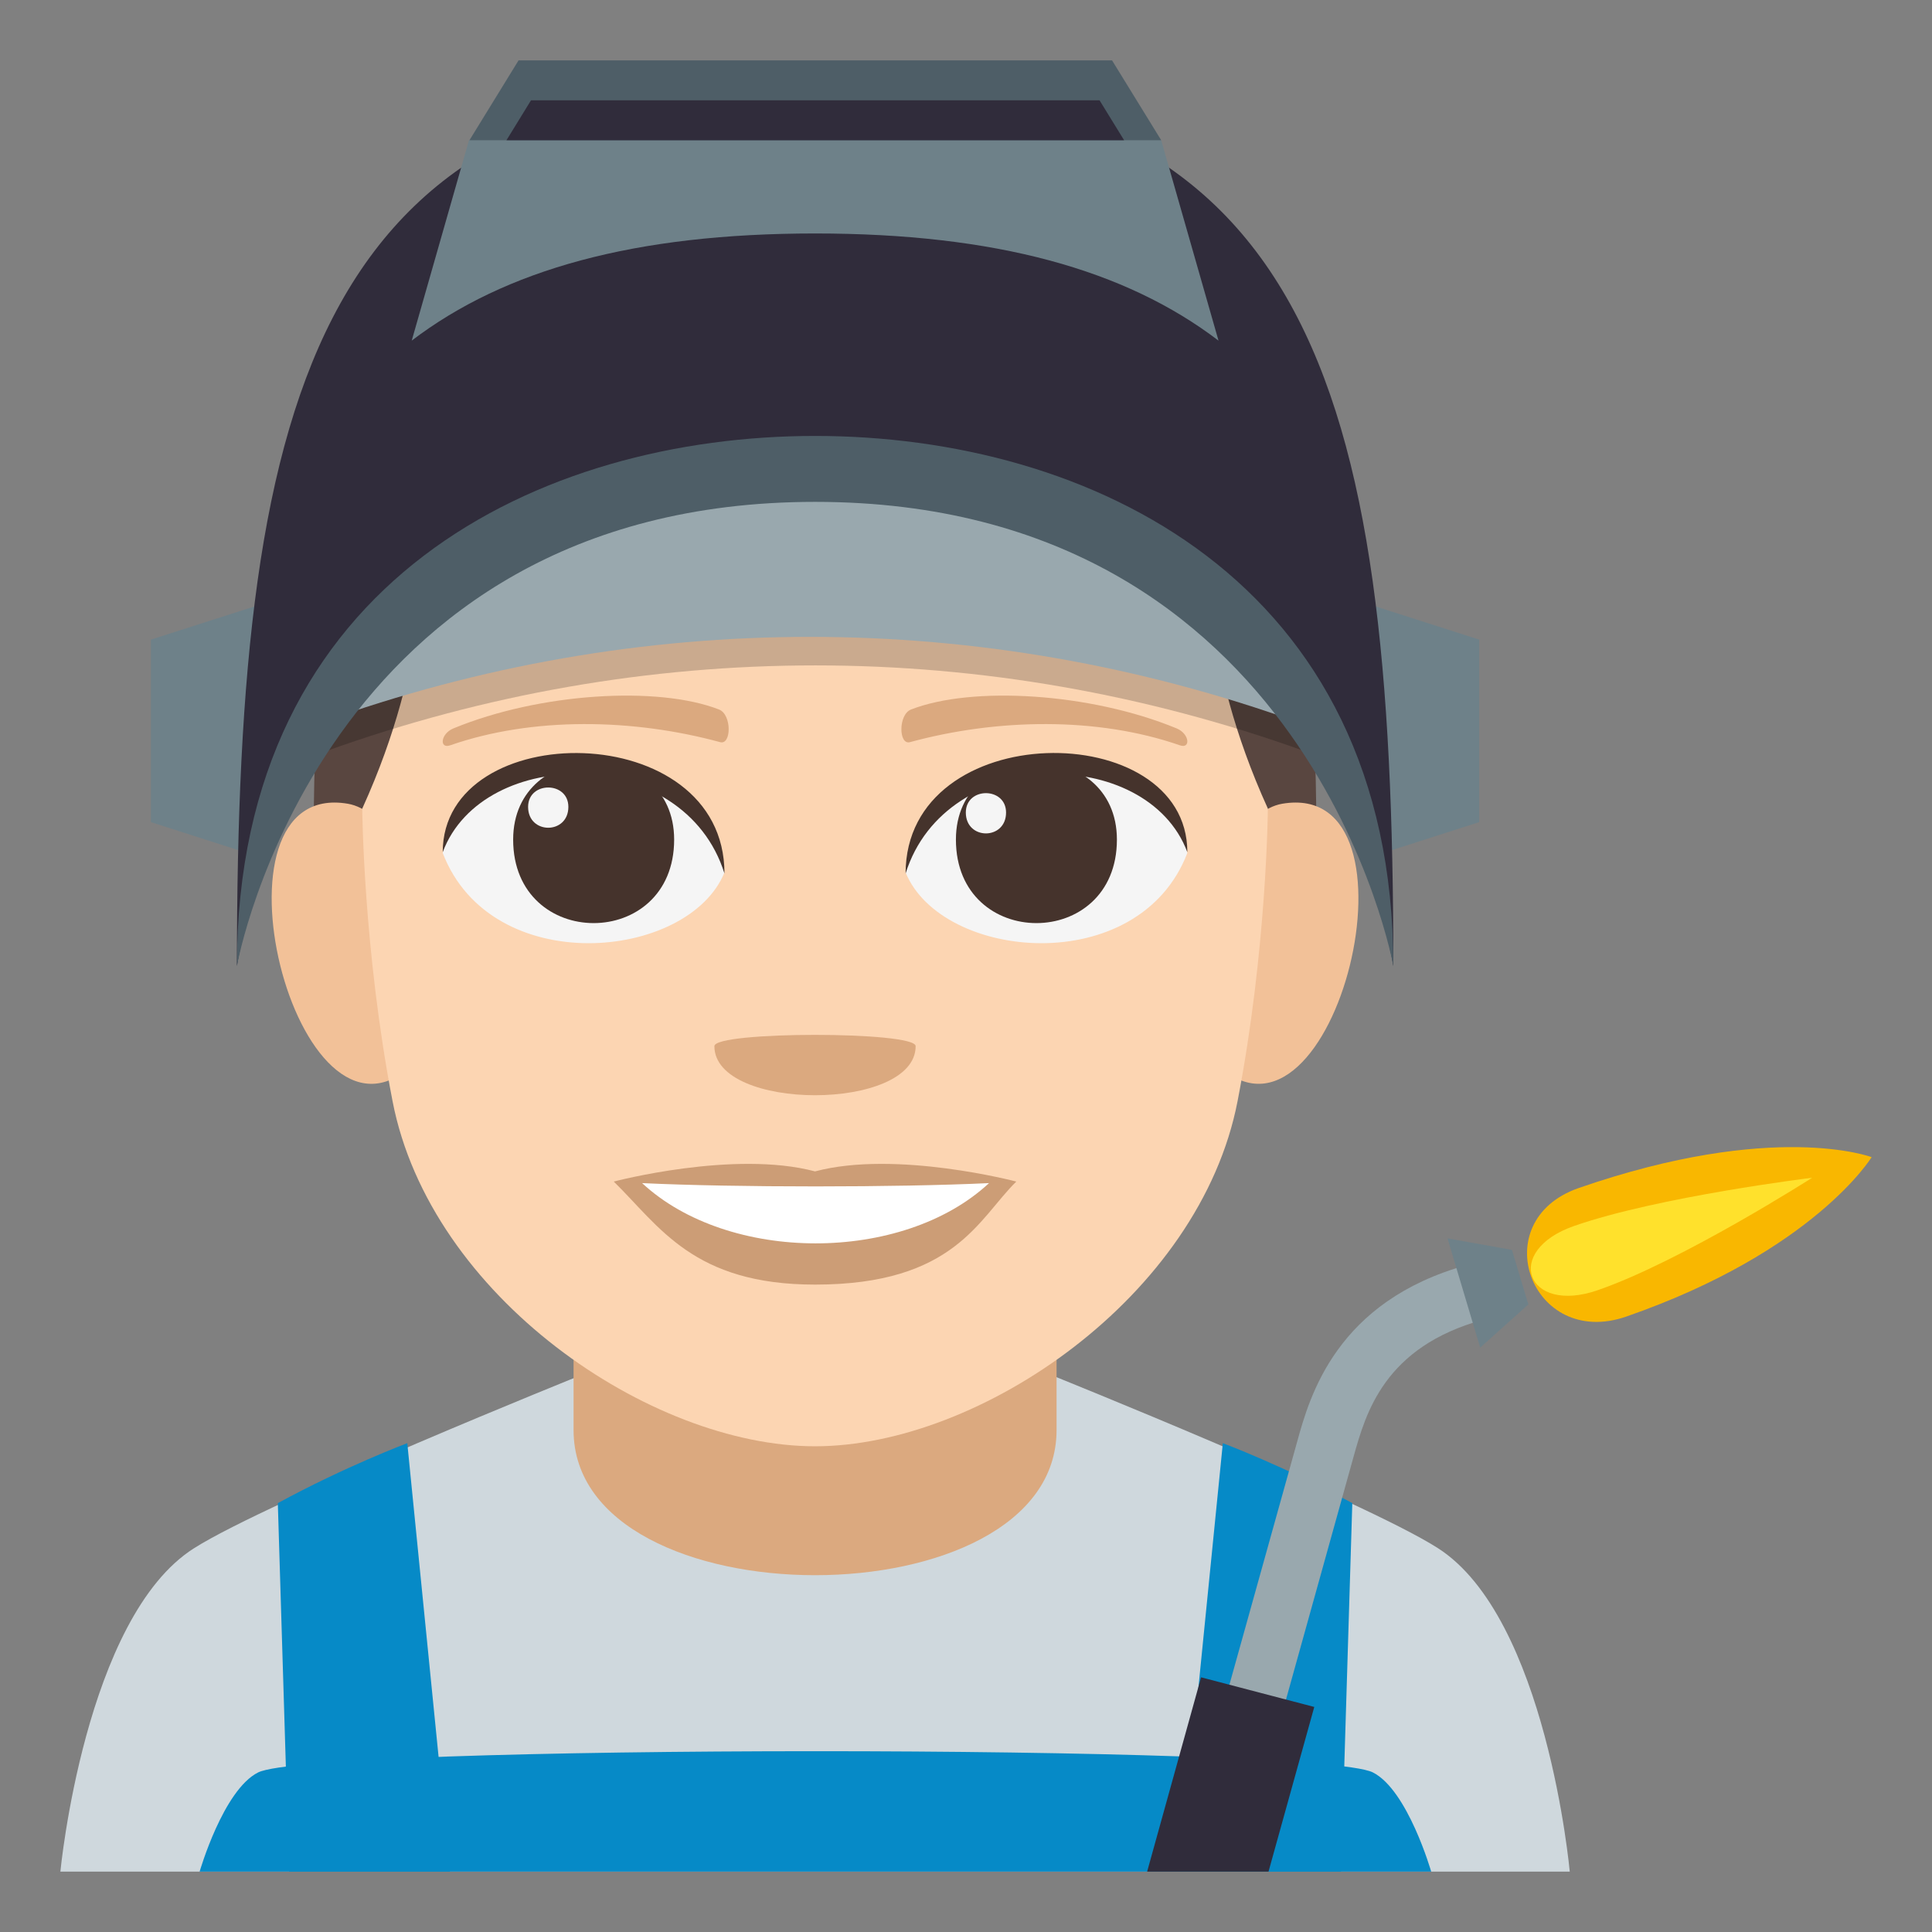 <?xml version="1.0" encoding="utf-8"?>
<!-- Generator: Adobe Illustrator 15.0.0, SVG Export Plug-In . SVG Version: 6.00 Build 0)  -->
<!DOCTYPE svg PUBLIC "-//W3C//DTD SVG 1.1//EN" "http://www.w3.org/Graphics/SVG/1.1/DTD/svg11.dtd">
<svg version="1.1" id="Layer_1" xmlns="http://www.w3.org/2000/svg" xmlns:xlink="http://www.w3.org/1999/xlink" x="0px" y="0px"
	 width="64px" height="64px" viewBox="0 0 64 64" enable-background="new 0 0 64 64" xml:space="preserve">
<rect x="0" y="0" width="64" height="64" fill="#808080" stroke="none"/>
<path fill="#CFD8DD" d="M6.434,51.283c2.5-1.581,12.877-5.754,12.877-5.754H34.77c0,0,10.367,4.165,12.854,5.75
	C51.238,53.58,52,62,52,62H2C2,62,2.807,53.572,6.434,51.283z"/>
<path fill="#068AC7" d="M9.203,49.793c2.25-1.223,4.289-1.986,4.289-1.986L14.908,62H9.576L9.203,49.793z"/>
<path fill="#068AC7" d="M44.797,49.793c-2.25-1.223-4.289-1.986-4.289-1.986L39.09,62h5.334L44.797,49.793z"/>
<path fill="#DBA97F" d="M19,47.373c0,6.41,16,6.41,16,0C35,43.463,35,37,35,37H19C19,37,19,42.325,19,47.373z"/>
<path fill="#068AC7" d="M8.549,58.715c1.871-0.938,35.055-0.94,36.928-0.002C46.633,59.295,47.41,62,47.41,62H6.613
	C6.613,62,7.393,59.296,8.549,58.715z"/>
<path fill="#594640" d="M26.999,7.91c-16.616,0-16.62,9.999-16.62,22.5h33.24C43.619,17.909,43.615,7.91,26.999,7.91z"/>
<path fill="#F2C198" d="M13.678,35.271c1.801-1.676,0.166-8.25-2.154-8.646C6.563,25.778,9.795,38.887,13.678,35.271z"/>
<path fill="#F2C198" d="M40.32,35.271c-1.801-1.676-0.166-8.25,2.155-8.646C47.435,25.778,44.205,38.885,40.32,35.271z"/>
<path fill="#FCD5B2" d="M27,14.577c-17.36,0-10.366,2.011-15,12.209c0,0,0.033,4.676,1.004,9.692
	C14.254,42.944,21.532,47.91,27,47.91c5.467,0,12.744-4.966,13.996-11.433C41.967,31.461,42,26.786,42,26.786
	C37.365,16.587,44.359,14.577,27,14.577z"/>
<path fill="#F5F5F5" d="M39.332,28.257c-1.605,4.183-8.137,3.569-9.333,0.645C30.908,24.201,38.449,23.799,39.332,28.257z"/>
<path fill="#45332C" d="M31.666,27.813c0,3.688,5.333,3.688,5.333,0C36.999,24.388,31.666,24.388,31.666,27.813z"/>
<path fill="#45332C" d="M39.332,28.228c0-4.491-9.333-4.491-9.333,0.709C31.332,24.671,37.999,24.671,39.332,28.228z"/>
<path fill="#F5F5F5" d="M14.666,28.257c1.605,4.183,8.138,3.569,9.333,0.645C23.09,24.201,15.55,23.799,14.666,28.257z"/>
<path fill="#45332C" d="M22.332,27.813c0,3.688-5.333,3.688-5.333,0C16.999,24.388,22.332,24.388,22.332,27.813z"/>
<path fill="#45332C" d="M14.666,28.228c0-4.489,9.333-4.489,9.333,0.708C22.667,24.671,15.999,24.671,14.666,28.228z"/>
<path fill="#F5F5F5" d="M31.994,26.916c0,0.922,1.333,0.922,1.333,0C33.327,26.06,31.994,26.06,31.994,26.916z"/>
<path fill="#F5F5F5" d="M18.828,26.729c0,0.921-1.334,0.921-1.334,0C17.494,25.873,18.828,25.873,18.828,26.729z"/>
<path fill="#CC9D76" d="M26.999,38.804c-2.687-0.715-6.667,0.337-6.667,0.337c1.517,1.485,2.628,3.413,6.667,3.413
	c4.629,0,5.415-2.189,6.667-3.413C33.666,39.141,29.682,38.089,26.999,38.804z"/>
<path fill="#FFFFFF" d="M21.271,39.192c2.853,2.653,8.621,2.67,11.492,0C29.719,39.337,24.335,39.339,21.271,39.192z"/>
<path fill="#DBA97F" d="M38.977,24.129c-2.864-1.182-6.786-1.413-8.799-0.625c-0.425,0.166-0.412,1.183-0.036,1.081
	c2.886-0.786,6.209-0.846,8.942,0.104C39.451,24.818,39.407,24.305,38.977,24.129z"/>
<path fill="#DBA97F" d="M15.021,24.129c2.864-1.182,6.785-1.413,8.799-0.625c0.425,0.166,0.412,1.183,0.036,1.081
	c-2.888-0.786-6.21-0.846-8.942,0.104C14.547,24.818,14.591,24.305,15.021,24.129z"/>
<path fill="#594640" d="M40.272,13.045c6.191,8.491-22.547,6.276-28.524,5.037C11.748,18.083,20.527,6.108,40.272,13.045z"/>
<path fill="#422F2A" d="M11.748,18.083c8.584,1.807,34.833,1.556,26.571-7.397C51.789,21.431,19.018,22.388,11.748,18.083z"/>
<path fill="#DBA97F" d="M30.332,34.655c0,2.168-6.667,2.168-6.667,0C23.665,34.157,30.332,34.157,30.332,34.655z"/>
<path fill="#99A8AE" d="M42.307,57.352l-1.875-0.49l2.535-9.092c0.418-1.517,1.299-4.672,5.639-5.868l0.533,1.813
	c-3.287,0.902-3.895,3.094-4.301,4.543L42.307,57.352z"/>
<path fill="#F9B700" d="M62,38.332c0,0-3.223-1.223-9.705,1.023c-3.141,1.096-1.564,5.348,1.578,4.258
	C60.104,41.449,62,38.332,62,38.332z"/>
<path fill="#FFE12C" d="M52.939,42.735c-2.381,0.836-3.172-1.303-0.787-2.126c2.783-0.97,7.879-1.595,7.879-1.595
	S55.725,41.768,52.939,42.735"/>
<polygon fill="#6E8189" points="49.033,44.642 47.951,41.023 50.084,41.404 50.629,43.21 "/>
<polygon fill="#302C3B" points="42.021,62 43.537,56.545 39.787,55.563 38,62 "/>
<path opacity="0.2" d="M43.211,24.881c-10.531-3.785-21.875-3.785-32.406,0c-0.441-1.499-0.881-2.998-1.32-4.497
	c11.389-4.095,23.656-4.095,35.047,0C44.092,21.883,43.65,23.382,43.211,24.881z"/>
<path fill="#99A8AE" d="M43.033,23.936c-10.531-3.785-21.877-3.785-32.406,0c-0.441-1.5-0.881-2.998-1.32-4.498
	c11.387-4.094,23.656-4.094,35.047,0C43.914,20.938,43.473,22.436,43.033,23.936z"/>
<polygon fill="#6E8189" points="5,21.188 5,27.234 8.689,28.418 8.689,20.006 "/>
<polygon fill="#6E8189" points="49,21.188 49,27.234 45.311,28.418 45.311,20.006 "/>
<path fill="#302C3B" d="M46.156,32c0-19.371-2.748-29.361-19.154-29.361C10.594,2.639,7.848,12.629,7.848,32
	c0,0,2.746-17.497,19.154-17.497C43.408,14.503,46.156,32,46.156,32z"/>
<path fill="#6E8189" d="M27,7.734c5.973,0,10.273,1.196,13.365,3.55l-1.898-6.638c-11.465-2.646-22.932,0-22.932,0l-1.896,6.637
	C16.727,8.931,21.029,7.734,27,7.734z"/>
<polygon fill="#4E5E67" points="38.467,4.646 36.838,2 17.178,2 15.551,4.646 "/>
<polygon fill="#302C3B" points="37.238,4.646 36.424,3.323 17.59,3.323 16.777,4.646 "/>
<path fill="#4E5E67" d="M46.156,32c0-12.832-10.125-17.559-19.154-17.559c-9.027,0-19.154,4.727-19.154,17.559
	c0,0,2.746-15.375,19.154-15.375C43.408,16.625,46.156,32,46.156,32z"/>
</svg>
